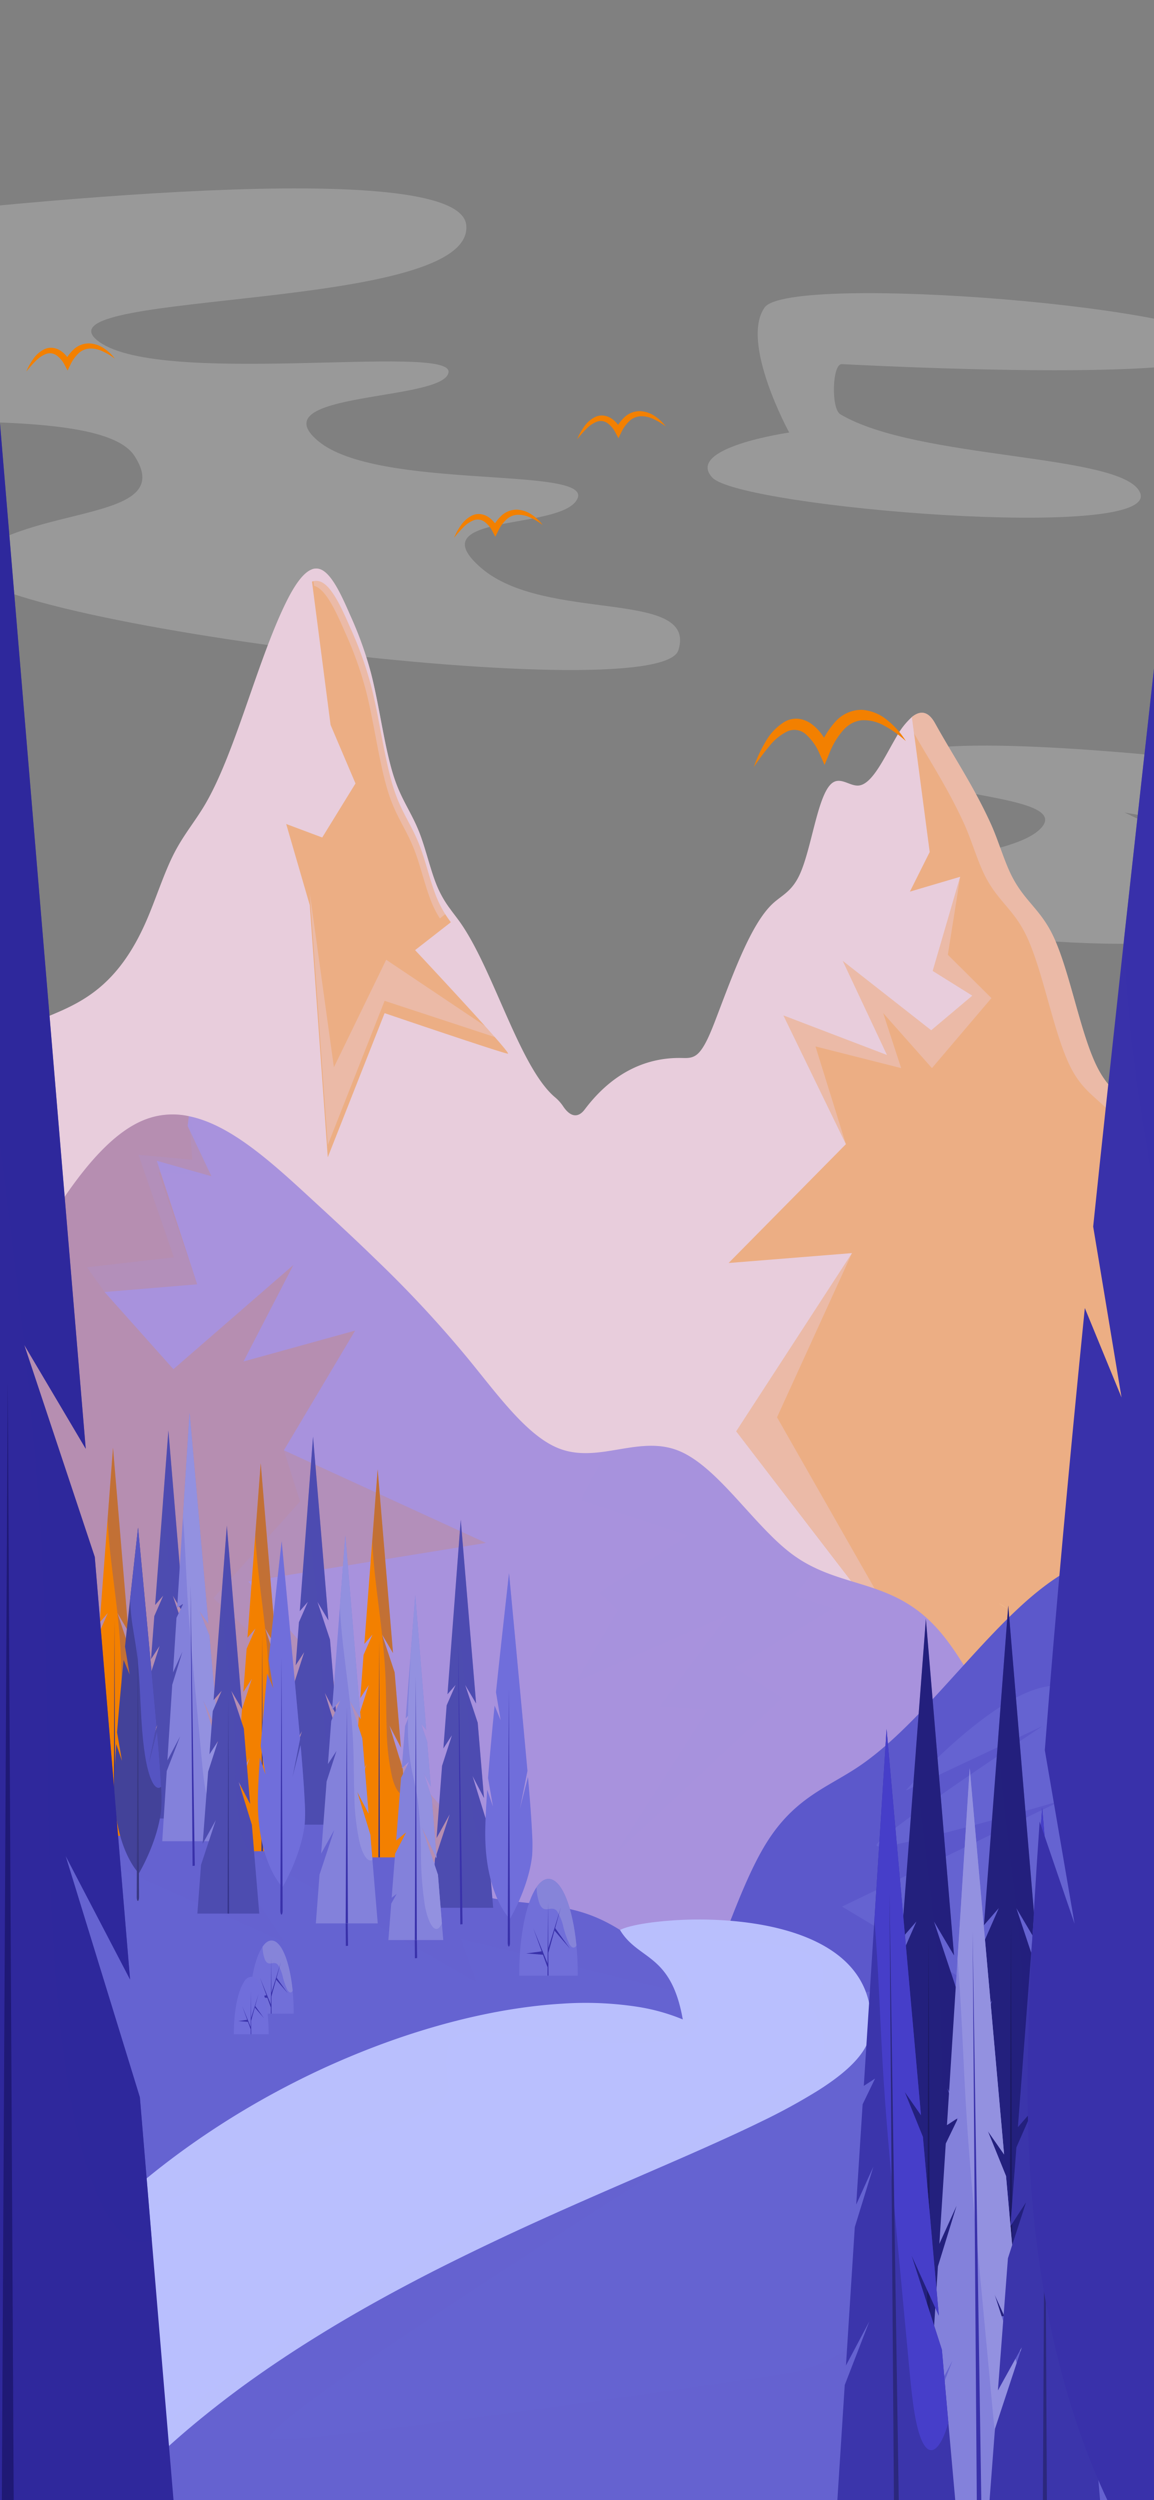 <svg xmlns="http://www.w3.org/2000/svg" xmlns:xlink="http://www.w3.org/1999/xlink" width="375" height="812" viewBox="0 0 375 812">
  <rect x="0" y="0" width="375" height="812" fill="#808080" stroke="none"/>
  <defs>
    <clipPath id="clip-path">
      <rect id="Rectangle_58" data-name="Rectangle 58" width="375" height="812" fill="none"/>
    </clipPath>
  </defs>
  <g id="Group_350" data-name="Group 350" transform="translate(-971 -883)">
    <g id="Group_349" data-name="Group 349" transform="translate(971 883)">
      <g id="Group_176" data-name="Group 176" clip-path="url(#clip-path)">
        <g id="Group_129" data-name="Group 129" transform="translate(-82.834 61.194)">
          <path id="Path_264" data-name="Path 264" d="M-141.254,72.882c-4.719-.768-4.667-23.478.054-24.045,57.358-6.883,207.388-22.679,209.868.078,3.068,28.146-138.5,21.219-120.229,37.22S64.069,87.186,62.919,96.755s-61.674,6.16-42.4,22.325,88.988,8.07,84.318,18.687-52.135,4.469-31.389,22.5,70.486,6.665,64.167,26.77-249.637-11.615-230.334-29.593,67.767-11.667,53.588-33.5-132.659-.588-126.289-23.935,68.74-9.882,56.382-20.035C-114.943,75.125-128.917,74.889-141.254,72.882Z" transform="translate(165.668 -37.065)" fill="#fff" opacity="0.2"/>
          <path id="Path_265" data-name="Path 265" d="M669.106,152.379s-90-9.744-90.5,1.624,56.5,9.744,46.5,21.112-60.5,9.744-50.5,24.36,125.5,19.488,119.5,3.248-42-32.48-42-32.48,53,9.744,47.5-1.624S669.106,152.379,669.106,152.379Z" transform="translate(-203.817 32.465)" fill="#fff" opacity="0.2"/>
          <path id="Path_266" data-name="Path 266" d="M503,97.344c-3.056-1.821-2.625-16.44.482-16.282,30.894,1.564,125.834,5.489,125.414-5.39-.5-12.992-142.5-24.36-150.5-12.992s8,40.6,8,40.6-34,4.872-25,14.616,146,21.112,139,4.872C594.9,110.018,528.082,112.282,503,97.344Z" transform="translate(-147.104 -23.995)" fill="#fff" opacity="0.2"/>
        </g>
        <g id="Group_131" data-name="Group 131" transform="translate(-20.02 184.641)">
          <g id="Group_130" data-name="Group 130">
            <path id="Path_267" data-name="Path 267" d="M382.425,369.522l-19.66,105.187-82.225-1.039-302.505-3.833L-40.04,333.258c3.41-3.053,5.5-14.161,8.58-19.813,2.02-3.719,4.425-5,6.31-9.37,1.675-3.881,2.77-9.809,4.225-14.535a70.374,70.374,0,0,1,4.1-10c3.62-7.617,7.64-18.432,11.915-20.186,11.31-4.612,23.135-9.858,32.445-31.213,2.93-6.723,5.535-14.892,8.575-21.063,3.32-6.74,7.07-10.9,10.54-16.808,9.67-16.484,16.7-45.716,25.905-64.814,2.685-5.57,5.69-10.361,8.81-11.5a3.814,3.814,0,0,1,2.65-.032c3.6,1.267,6.765,8.039,9.72,14.843a120.115,120.115,0,0,1,6.8,18.887c2.85,11.011,4.485,25.237,7.8,34.77,2.445,7.016,5.605,10.881,8.13,17.572,1.955,5.164,3.48,11.9,5.505,16.776a34.982,34.982,0,0,0,4.52,7.8c1.02,1.38,2.05,2.68,3.06,4.109,10.795,15.347,19.2,46.69,30.59,56.58a13.957,13.957,0,0,1,2.795,3.037c2.235,3.394,4.79,4.093,7.075,1.056,9.645-12.781,20.93-16.825,31.175-16.695,1.825.016,3.68.26,5.44-1.267,2.355-2.062,4.345-7.1,6.24-12.083,5.59-14.665,11.265-30.271,18.175-36.735,2.97-2.777,6.185-3.865,8.765-9.4,3.81-8.169,5.725-24.928,10.08-29.346,2.945-3,6.12.7,9.205.341,4.4-.5,8.245-9.094,12.145-15.737a24.7,24.7,0,0,1,5.075-6.512c2.585-2.079,5.22-2.111,7.51,2.03,5.86,10.6,12.775,20.755,18.31,33.081,2.135,4.775,3.955,10.946,6.125,15.542,4.175,8.851,9.375,11.3,13.62,19.8,5.73,11.482,9.12,32.772,14.935,43.832,5.325,10.117,12.06,10.394,17.25,21.242,3.945,8.25,6.545,21.664,9.955,32.139a146.446,146.446,0,0,0,8.875,20.722Q377.66,359.916,382.425,369.522Z" transform="translate(40.04 -113.693)" fill="#e8cddc"/>
            <path id="Path_268" data-name="Path 268" d="M639.21,351.527,619.55,456.713l-82.225-1.039c-30.835-39.983-61.32-79.755-61.32-79.755L513.63,318.04l-40.1,3.216,38.12-38.6-20.3-41.8,33.665,12.862-14.36-30.547,28.715,22.509,13.37-11.254-12.875-8.039,8.915-30.564-16.34,4.823,6.435-12.862-5.785-43.864c2.585-2.079,5.22-2.111,7.51,2.03,5.86,10.6,12.775,20.755,18.31,33.081,2.135,4.775,3.955,10.946,6.125,15.542,4.175,8.851,9.375,11.3,13.62,19.8,5.73,11.482,9.12,32.772,14.935,43.832,5.325,10.118,12.06,10.394,17.25,21.242,3.945,8.25,6.545,21.664,9.955,32.139a146.452,146.452,0,0,0,8.875,20.722Q634.445,341.921,639.21,351.527Z" transform="translate(-216.745 -95.698)" fill="#f38000" opacity="0.4" style="mix-blend-mode: screen;isolation: isolate"/>
            <path id="Path_269" data-name="Path 269" d="M698.775,351.524,679.115,456.71l-8.645-.114,19.64-105.073q-4.762-9.622-9.535-19.228a146.449,146.449,0,0,1-8.875-20.722c-3.41-10.475-6.01-23.889-9.955-32.139-5.19-10.848-11.925-11.124-17.25-21.242-5.815-11.059-9.205-32.35-14.935-43.832-4.245-8.494-9.445-10.946-13.62-19.8-2.17-4.6-3.99-10.767-6.125-15.542-4.96-11.043-11.03-20.349-16.455-29.784l-.7-5.327c2.585-2.079,5.22-2.111,7.51,2.03,5.86,10.6,12.775,20.755,18.31,33.081,2.135,4.775,3.955,10.946,6.125,15.542,4.175,8.851,9.375,11.3,13.62,19.8,5.73,11.482,9.12,32.772,14.935,43.832,5.325,10.118,12.06,10.394,17.25,21.242,3.945,8.25,6.545,21.664,9.955,32.139A146.449,146.449,0,0,0,689.24,332.3Q694.01,341.918,698.775,351.524Z" transform="translate(-276.31 -95.7)" fill="#e8cddc" opacity="0.4" style="mix-blend-mode: screen;isolation: isolate"/>
            <path id="Path_270" data-name="Path 270" d="M362.369,348.409c0,4.193-23.885-58.706-23.885-58.706L328.8,258.254l17.751,27.256,24.53,52.416Z" transform="translate(-144.381 -23.49)" fill="#e8cddc" opacity="0.4" style="mix-blend-mode: screen;isolation: isolate"/>
            <path id="Path_271" data-name="Path 271" d="M392.708,356.94l-17.752-56.609,23.885,31.449L382.7,283.558l-15.169-4.193-4.519-48.223,10.328,30.4,36.149,26.208L394,295.089s16.138,62.9,15.169,61.852S392.708,356.94,392.708,356.94Z" transform="translate(-161.487 -40.408)" fill="#e8cddc" opacity="0.4" style="mix-blend-mode: screen;isolation: isolate"/>
            <path id="Path_272" data-name="Path 272" d="M258.065,267.275c-1.355,0-40.085-13.171-40.085-13.171l-18.47,46.82-5.855-81.915L186,192.668l11.71,4.385L208.52,179.5l-8.1-19.017-6.035-46.528a3.814,3.814,0,0,1,2.65-.032c3.6,1.267,6.765,8.039,9.72,14.843a120.115,120.115,0,0,1,6.8,18.887c2.85,11.011,4.485,25.237,7.8,34.77,2.445,7.016,5.605,10.881,8.13,17.572,1.955,5.164,3.48,11.9,5.505,16.776a34.982,34.982,0,0,0,4.52,7.8l-11.625,9.062S259.415,267.275,258.065,267.275Z" transform="translate(-72.98 -109.693)" fill="#f38000" opacity="0.4" style="mix-blend-mode: screen;isolation: isolate"/>
            <path id="Path_273" data-name="Path 273" d="M247.89,224.561l-3.565,2.777a31.813,31.813,0,0,1-2.645-5.083c-2.025-4.872-3.545-11.612-5.505-16.776-2.525-6.691-5.685-10.556-8.125-17.572-3.32-9.533-4.96-23.759-7.81-34.77a119.118,119.118,0,0,0-6.8-18.887c-2.95-6.8-6.115-13.577-9.72-14.843a.766.766,0,0,0-.26-.065l-.7-5.392a3.815,3.815,0,0,1,2.65-.032c3.6,1.267,6.765,8.039,9.72,14.843a120.114,120.114,0,0,1,6.8,18.887c2.85,11.011,4.485,25.237,7.8,34.77,2.445,7.016,5.605,10.881,8.13,17.572,1.955,5.164,3.48,11.9,5.505,16.776A34.983,34.983,0,0,0,247.89,224.561Z" transform="translate(-81.36 -113.695)" fill="#e8cddc" opacity="0.4" style="mix-blend-mode: screen;isolation: isolate"/>
            <path id="Path_274" data-name="Path 274" d="M539.8,388.239l-61.32-79.755L516.1,250.6,491.74,303.932Z" transform="translate(-219.22 -28.264)" fill="#e8cddc" opacity="0.4" style="mix-blend-mode: screen;isolation: isolate"/>
            <path id="Path_275" data-name="Path 275" d="M201.31,178.545l7.845,56.673,17-34.916L265.72,226.81l-40.085-13.171-18.47,46.82Z" transform="translate(-80.635 -73.229)" fill="#e8cddc" opacity="0.4" style="mix-blend-mode: screen;isolation: isolate"/>
            <path id="Path_276" data-name="Path 276" d="M529.475,262.18l-20.295-41.8,33.665,12.862-14.36-30.547L557.2,225.2l13.37-11.254L557.7,205.908l8.915-30.564-4.02,25.33,14.167,14.075-19.333,22.736L541.59,219.621l5.833,17.864-27.833-7.037Z" transform="translate(-234.57 -75.226)" fill="#e8cddc" opacity="0.4" style="mix-blend-mode: screen;isolation: isolate"/>
          </g>
        </g>
        <g id="Group_132" data-name="Group 132" transform="translate(-61.292 361.956)">
          <path id="Path_277" data-name="Path 277" d="M315.013,488.31c-22.62,8.38-43.94,17.1-66.555,25.464-19.485,7.211-39.005,14.421-58.615,15.948-26.95,2.111-53.825-6.561-80.675-13.138A543.729,543.729,0,0,0,41.463,504.42a523.765,523.765,0,0,0-125.955.65c-10.52,1.315-21.135,2.939-31.515-2.111-1.785-.877-3.665-2.111-4.965-5.863-2.665-7.7-1.54-21.031-.1-31.311,7.25-51.546,18.375-104.033,34.26-133.379q11.933-22.021,23.865-44.075c15.105-27.9,30.8-56.45,48.34-63.612A24.827,24.827,0,0,1,.063,223.436c13.215,2.631,26.335,14.454,39.095,26.2l.63.585c7.07,6.5,14.14,13.008,21.175,19.862a375.227,375.227,0,0,1,30.03,32.334c9.43,11.514,18.82,24.571,28.915,28.761,5.36,2.225,10.775,1.884,16.2,1.072,7.735-1.153,15.485-3.232,23.13-.146,10.44,4.222,20.115,17.815,30.135,27.689q1.793,1.778,3.6,3.362c1.065.926,2.135,1.8,3.215,2.6a43.733,43.733,0,0,0,7.72,4.547c13.22,6.171,26.925,5.684,39.44,19.634,11.15,12.44,20.575,35.533,31.145,51.871,9.215,14.226,19.215,23.207,28.99,33.552Q309.288,481.514,315.013,488.31Z" transform="translate(122.584 -222.879)" fill="#a892dd"/>
          <path id="Path_278" data-name="Path 278" d="M425.935,361.253,441.445,371,387.03,421.78,417.1,374.927l-15.7-1.072,22.12-29.638L374.28,365.8l13.64-23.288-6.085-5.733,28.82-18.514s-33.6-11.011-34.58-11.368c-.545-.195,4.04-8.412,8.465-16,7.735-1.153,15.485-3.232,23.13-.146,10.44,4.222,20.115,17.815,30.135,27.689l-2.9,1.364,6.5,2c1.065.926,2.135,1.8,3.215,2.6a43.732,43.732,0,0,0,7.72,4.547l-6.885,8.851,12.51,4.141Z" transform="translate(-125.848 -181.532)" fill="#a892dd" opacity="0.2" style="mix-blend-mode: screen;isolation: isolate"/>
          <path id="Path_279" data-name="Path 279" d="M19.373,374.565l69.865,81.492L41.463,504.42a523.765,523.765,0,0,0-125.955.65c-10.52,1.315-21.135,2.939-31.515-2.111-1.785-.877-3.665-2.111-4.965-5.863-2.665-7.7-1.54-21.031-.1-31.311,7.25-51.546,18.375-104.033,34.26-133.379q11.933-22.021,23.865-44.075c15.105-27.9,30.8-56.45,48.34-63.612A24.827,24.827,0,0,1,.063,223.436l-.375,3.2,7.72,16.3-17.755-5.018L2.778,278.035l-30.1,2.5L-4.942,305.61l38.985-33.844-16.21,31.343,36.28-10.036-23.16,38.879,65.62,30.077Z" transform="translate(122.584 -222.879)" fill="#f38000" opacity="0.2" style="mix-blend-mode: screen;isolation: isolate"/>
          <path id="Path_280" data-name="Path 280" d="M89.6,223.222l1.145,14.161-17.5-1.624,11.5,33.292L56.5,272.3l5.715,8.023,30.1-2.5L79.75,241.443l17.2,1.283Z" transform="translate(33.042 -222.666)" fill="#a892dd" opacity="0.2" style="mix-blend-mode: screen;isolation: isolate"/>
          <path id="Path_281" data-name="Path 281" d="M161.578,290.042l65.62,30.076L150,332.656l69.865,81.492-81.2-76.09,28.167-31.4Z" transform="translate(-8.041 -180.97)" fill="#a892dd" opacity="0.2" style="mix-blend-mode: screen;isolation: isolate"/>
        </g>
        <g id="Group_175" data-name="Group 175" transform="translate(-53.938 135.623)">
          <g id="Group_171" data-name="Group 171" transform="translate(17.941 328.869)">
            <g id="Group_170" data-name="Group 170">
              <g id="Group_134" data-name="Group 134" transform="translate(0 40.43)">
                <path id="Path_285" data-name="Path 285" d="M350.338,321.684a35.413,35.413,0,0,0-10.977-8.331c-14.389-6.74-29.509,1.283-43.614,14.242C278,343.9,260.978,367.74,242.883,379.839c-10.166,6.8-20.806,10.069-30.009,25.01-8.315,13.5-14.875,35.608-22.525,52.238-.831-1.114-1.663-2.215-2.5-3.274-10.555-13.317-21.635-22.216-32.895-26.146-18.16-6.366-36.875-.341-54.445-16.565-5.17-4.775-10.19-11.449-15.475-14.648-13.615-8.234-27.6,7.162-41.41,3.833-16.635-4-31.755-34.754-48.355-40.032-10.425-3.313-23.21,5.375-34.83,22.233-.84,1.218-1.675,2.485-2.5,3.784-10.37,16.354-19.565,39.2-24.96,65.723C-83.277,531.862-55.87,623.548-39.33,626.016.808,632,48.2,665.509,88.337,671.489c2.885-4.541,5.728-9.333,8.6-14.171a100.684,100.684,0,0,0,6.148-12.9h244.8ZM180.321,473.723c-6.112,6.972-12.68,9.686-19.181,13.141,8.605-9.3,17.336-17.344,26.008-25.947.907-.9,1.807-1.829,2.707-2.759a82.562,82.562,0,0,1-6.285,11.374A42.916,42.916,0,0,1,180.321,473.723Z" transform="translate(71.993 -310.912)" fill="#6563d1"/>
                <path id="Path_286" data-name="Path 286" d="M244.667,502.831S101.334,592.692,107,597.023c3.225,2.464,91.206-9.8,166.424-20.826,51.41-7.535,97.141-103.819,121.913-250.327,1.5-8.856,3.059-13.9,4.663-13.59,11,2.166,19.667,45.472,21,51.968s-5.667,332.379-5.667,332.379S81,700.959,80,700.959s-42-86.614-42-86.614S206.333,438.952,244.667,502.831Z" transform="translate(16.997 -310.067)" fill="#6563d1" opacity="0.4" style="mix-blend-mode: multiply;isolation: isolate"/>
                <path id="Path_287" data-name="Path 287" d="M151.352,431.126,64.687,381.318l24.33,36.816L6.687,381.318l29.665-5.408L-6.963,363.8c11.62-16.857,24.4-25.545,34.83-22.233,16.6,5.278,31.72,36.037,48.355,40.032,13.815,3.329,27.795-12.066,41.41-3.833,5.285,3.2,10.305,9.874,15.475,14.648,17.57,16.224,36.285,10.2,54.445,16.565,11.26,3.93,22.34,12.83,32.9,26.146l-74.1-18.075Z" transform="translate(39.478 -292.221)" fill="#6563d1" opacity="0.2" style="mix-blend-mode: screen;isolation: isolate"/>
                <path id="Path_288" data-name="Path 288" d="M510.65,387.521l44.456-20.933s-53.959,35.6-53.959,38.732c0,3.069,57.834-13.9,60.324-14.632l-71.523,34.526,47.189,28.29c-18.664-9.906-67.453,5.392-104.5,20.219a42.912,42.912,0,0,0,3.248-4.19c10.882-15.9,18.648-47.388,29.3-64.684,9.2-14.941,19.843-18.205,30.009-25.01,18.1-12.1,35.122-35.939,52.865-52.244,14.1-12.96,29.225-20.982,43.614-14.242l-30.463,19.732,7.807,25.123C554.084,338.33,510.65,387.521,510.65,387.521Z" transform="translate(-180.321 -310.912)" fill="#4742ba" opacity="0.3" style="mix-blend-mode: screen;isolation: isolate"/>
              </g>
              <g id="Group_136" data-name="Group 136" transform="translate(4.853 158.927)">
                <g id="Group_135" data-name="Group 135">
                  <path id="Path_289" data-name="Path 289" d="M251.861,419.563c-.42,6.74-6.61,13.138-16.93,19.7a194.43,194.43,0,0,1-18.59,10.182c-4.935,2.42-10.285,4.888-15.97,7.438-6.13,2.761-12.65,5.6-19.475,8.558-15.85,6.886-33.335,14.389-51.325,22.915q-9.457,4.482-19.05,9.322-7.672,3.9-15.345,8.071c-7.385,4.028-14.74,8.25-21.985,12.716-8.515,5.229-16.88,10.767-24.975,16.646q-7.41,5.408-14.49,11.189C3.781,570.839-21,601-33.539,639c11.44-76.75-48.415,70.741-21.9-57.8C-47.4,542.208-26.9,509.419-.629,483.37q6.637-6.577,13.735-12.586a257.387,257.387,0,0,1,24.165-18.14c7.14-4.742,14.44-9.094,21.805-13.041q7.732-4.141,15.535-7.714c6.6-3,13.195-5.7,19.735-8.071,20.15-7.308,39.745-11.547,56.955-12.586a111.275,111.275,0,0,1,24.69.991,64.478,64.478,0,0,1,14.74,4.109c-3.815-21.664-14.4-19.082-20.4-29.053,1.76-.926,5.61-1.851,10.72-2.5a124.23,124.23,0,0,1,23.83-.585C227.946,385.817,253.436,394.278,251.861,419.563Z" transform="translate(62.288 -383.879)" fill="#b9bffd"/>
                </g>
                <path id="Path_290" data-name="Path 290" d="M75.735,553.151c-13.45,13.188-20.122-51.346-7.089-68.382q.409-.536.827-1.064c18-22.736,109.334-32.48,107-48.72s2-17.323,10.667-17.323,71.333,10.827,70.667-4.33-13.667-24.9-13.667-24.9,51.333-3.248,54,8.662-8.667,5.413-8.667,5.413,14,16.24,7.667,24.9-84,48.72-87.333,43.307-123.334,68.208-133,81.2A10.508,10.508,0,0,1,75.735,553.151Z" transform="translate(0.336 -381.291)" fill="#b9bffd" opacity="0.3" style="mix-blend-mode: screen;isolation: isolate"/>
              </g>
              <g id="Group_142" data-name="Group 142" transform="translate(307.825 56.178)">
                <path id="Path_291" data-name="Path 291" d="M651.94,322.452l-2.922-1.843A29.6,29.6,0,0,1,651.94,322.452Z" transform="translate(-596.338 -320.609)" fill="#ffd59c"/>
                <g id="Group_137" data-name="Group 137" transform="translate(11.495 5.112)">
                  <path id="Path_292" data-name="Path 292" d="M603.49,554.569H566.647l2.2-29.029L577.607,499l-7.8,14.071,3.252-42.922,5.876-18.154-5.084,7.812,1.954-25.656,5.316-12.117-4.824,5.548,4.66-61.21,3.239-42.612,9.143,109.281-6.519-11.008,7.475,22.46,3.744,44.786L591.2,476.182l7.872,25.567,1.257,15.047Z" transform="translate(-566.647 -323.757)" fill="#23207d"/>
                  <path id="Path_293" data-name="Path 293" d="M602.99,386.611l.5,128.722h-1Z" transform="translate(-584.569 -284.536)" fill="#1b1961" style="mix-blend-mode: multiply;isolation: isolate"/>
                  <path id="Path_294" data-name="Path 294" d="M614.642,516.8c-2.76,1.644-5.713-2.884-7.543-9.942-2.023-7.857-2.87-18.2-3.225-28.363s-.273-20.462-.7-30.583c-.943-21.971-4.25-42.034-6.464-63.029q-.984-9.52-1.449-18.509l3.239-42.612,9.143,109.281-6.519-11.008,7.475,22.46,3.744,44.787-6.833-13.094,7.872,25.567Z" transform="translate(-580.956 -323.757)" fill="#23207d" opacity="0.3" style="mix-blend-mode: screen;isolation: isolate"/>
                </g>
                <g id="Group_138" data-name="Group 138" transform="translate(38.263 0.771)">
                  <path id="Path_295" data-name="Path 295" d="M657.025,551.9H620.182l2.2-29.029,8.76-26.544-7.8,14.071,3.253-42.923,5.876-18.154-5.084,7.812,1.954-25.656,5.316-12.118L629.83,424.9l4.66-61.21,3.239-42.612,9.143,109.281-6.519-11.008,7.475,22.46,3.745,44.786-6.833-13.094,7.872,25.567,1.257,15.047Z" transform="translate(-620.182 -321.083)" fill="#23207d"/>
                  <path id="Path_296" data-name="Path 296" d="M656.526,383.938l.5,128.723h-1Z" transform="translate(-638.104 -281.862)" fill="#1b1961" style="mix-blend-mode: multiply;isolation: isolate"/>
                  <path id="Path_297" data-name="Path 297" d="M668.177,514.122c-2.76,1.642-5.713-2.884-7.543-9.942-2.023-7.857-2.87-18.2-3.225-28.363s-.273-20.462-.7-30.583c-.943-21.971-4.251-42.034-6.464-63.029q-.984-9.522-1.448-18.51l3.238-42.61,9.143,109.281-6.518-11.009,7.475,22.46,3.745,44.787-6.833-13.094,7.872,25.567Z" transform="translate(-634.491 -321.083)" fill="#23207d" opacity="0.3" style="mix-blend-mode: screen;isolation: isolate"/>
                </g>
                <g id="Group_139" data-name="Group 139" transform="translate(27.017 53.61)">
                  <path id="Path_298" data-name="Path 298" d="M636.664,608.452H597.691l2.674-41.761,7.99-20.646-7.589,14.3,2.866-44.933,6.052-19.659L604.1,508.079l2.082-32.556,4.051-8.372-3.667,2.392L610,415.611l3.955-61.991,11.176,125.439-5.3-7.594,5.924,14.614,5.188,58.092c-3.01-6.657-8.278-18.255-8.919-19.659l9.9,30.684,2.113,23.715Z" transform="translate(-597.691 -353.62)" fill="#8381db"/>
                  <path id="Path_299" data-name="Path 299" d="M646.351,578.913c-2.018,7.28-5.156,11.389-7.814,7.332-2.77-4.161-3.923-14.614-4.8-24.079q-2.329-24.964-4.676-49.979c-1.553-16.589-3.122-33.284-4.1-50.342-.88-15.394-1.361-31.307-2.642-46.234l3.955-61.991,11.176,125.439-5.3-7.594,5.924,14.614,5.188,58.092c-3.01-6.657-8.278-18.255-8.918-19.659l9.9,30.684Z" transform="translate(-610.004 -353.62)" fill="#9391e0"/>
                  <path id="Path_300" data-name="Path 300" d="M632.116,386.167,635.2,588.03l-1.6.19Z" transform="translate(-614.904 -333.311)" fill="#3931aa"/>
                </g>
                <g id="Group_140" data-name="Group 140" transform="translate(0 40.87)">
                  <path id="Path_301" data-name="Path 301" d="M582.63,600.607H543.657l2.674-41.761,7.99-20.648-7.589,14.3,2.866-44.934,6.052-19.659-5.588,12.326,2.081-32.556,4.051-8.373-3.667,2.392,3.443-53.93,3.955-61.991L571.1,471.214l-5.3-7.594,5.924,14.614,5.188,58.092c-3.01-6.658-8.279-18.255-8.919-19.658l9.9,30.684L580,571.066Z" transform="translate(-543.657 -345.775)" fill="#3b35ab"/>
                  <path id="Path_302" data-name="Path 302" d="M592.318,571.066c-2.018,7.282-5.156,11.391-7.813,7.334-2.77-4.161-3.923-14.614-4.8-24.079q-2.33-24.964-4.675-49.979c-1.554-16.591-3.123-33.284-4.1-50.342-.881-15.394-1.361-31.307-2.642-46.234l3.955-61.991,11.177,125.439-5.3-7.594,5.924,14.614,5.188,58.092c-3.01-6.658-8.279-18.255-8.919-19.658l9.9,30.684Z" transform="translate(-555.97 -345.775)" fill="#463ec9"/>
                  <path id="Path_303" data-name="Path 303" d="M578.083,378.321l3.08,201.864-1.6.191Z" transform="translate(-560.87 -325.466)" fill="#2b277d"/>
                </g>
                <g id="Group_141" data-name="Group 141" transform="translate(49.294 66.376)">
                  <path id="Path_304" data-name="Path 304" d="M679.089,592.293H642.246l2.2-29.029,8.76-26.544-7.8,14.071,3.253-42.922,5.876-18.154-5.084,7.812,1.954-25.656,5.316-12.118-4.824,5.548,4.66-61.21,3.239-42.611,9.143,109.281-6.519-11.008,7.475,22.46L673.637,527,666.8,513.906l7.872,25.567,1.257,15.047Z" transform="translate(-642.246 -361.481)" fill="#3b35ab"/>
                  <path id="Path_305" data-name="Path 305" d="M678.406,424.335l.683,128.722h-1.367Z" transform="translate(-659.984 -322.26)" fill="#2b277d"/>
                  <path id="Path_306" data-name="Path 306" d="M690.24,554.519c-2.76,1.642-5.713-2.884-7.543-9.942-2.023-7.857-2.87-18.2-3.226-28.363s-.273-20.462-.7-30.583c-.943-21.971-4.25-42.034-6.464-63.029q-.984-9.522-1.449-18.51l3.239-42.611,9.143,109.281-6.519-11.007,7.475,22.46L687.944,527l-6.833-13.093,7.872,25.567Z" transform="translate(-656.554 -361.48)" fill="#463ec9"/>
                </g>
              </g>
              <g id="Group_169" data-name="Group 169" transform="translate(73.129)">
                <g id="Group_150" data-name="Group 150" transform="translate(38.859 145.745)">
                  <g id="Group_144" data-name="Group 144" transform="translate(92.734)">
                    <path id="Path_307" data-name="Path 307" d="M356.475,406.656c0,.166,0,.339,0,.515H337.454c0-.175,0-.349,0-.515,0-12.584,2.318-23.418,5.644-28.217,1.183-1.731,2.492-2.678,3.868-2.678,4.258,0,7.863,9.083,9.074,21.617C356.323,400.3,356.475,403.423,356.475,406.656Z" transform="translate(-337.451 -375.761)" fill="#716fd9"/>
                    <path id="Path_308" data-name="Path 308" d="M361.682,397.378c-.707,1.184-1.617.741-2.324-.526a30.231,30.231,0,0,1-1.934-5.572,16.373,16.373,0,0,0-2.048-5.055c-1.8-2.184-4.062,1.236-5.644-2.327a16.561,16.561,0,0,1-.992-5.458c1.183-1.731,2.492-2.678,3.868-2.678C356.866,375.761,360.471,384.844,361.682,397.378Z" transform="translate(-343.095 -375.761)" fill="#8684d9"/>
                    <g id="Group_143" data-name="Group 143" transform="translate(2.273 7.549)">
                      <path id="Path_309" data-name="Path 309" d="M355.842,404.267,356,380.409l.159,23.858Z" transform="translate(-348.919 -380.409)" fill="#3931aa"/>
                      <path id="Path_310" data-name="Path 310" d="M360.271,381.466l-4.086,14.826-.151-1.106Z" transform="translate(-349.015 -379.75)" fill="#3931aa"/>
                      <path id="Path_311" data-name="Path 311" d="M346.541,385.588l4.855,11.956-.2.8Z" transform="translate(-344.268 -377.178)" fill="#3931aa"/>
                      <path id="Path_312" data-name="Path 312" d="M342,390.937l5.345-.719.269,1.159Z" transform="translate(-341.996 -374.288)" fill="#3931aa"/>
                      <path id="Path_313" data-name="Path 313" d="M365.4,392.334l-5.026-5.872.116-.958Z" transform="translate(-351.186 -377.23)" fill="#3931aa"/>
                    </g>
                  </g>
                  <g id="Group_149" data-name="Group 149" transform="translate(0 20.009)">
                    <g id="Group_146" data-name="Group 146" transform="translate(5.06)">
                      <path id="Path_314" data-name="Path 314" d="M176.483,411.437c0,.125,0,.257,0,.39H162.1c0-.133,0-.265,0-.39,0-9.513,1.752-17.7,4.266-21.33.894-1.309,1.884-2.025,2.924-2.025,3.219,0,5.944,6.866,6.859,16.341C176.367,406.633,176.483,408.993,176.483,411.437Z" transform="translate(-162.102 -388.082)" fill="#716fd9"/>
                      <path id="Path_315" data-name="Path 315" d="M180.418,404.423c-.534.895-1.222.56-1.757-.4a22.866,22.866,0,0,1-1.462-4.211,12.359,12.359,0,0,0-1.548-3.821c-1.364-1.652-3.07.934-4.266-1.76a12.52,12.52,0,0,1-.75-4.125c.894-1.309,1.884-2.025,2.924-2.025C176.778,388.082,179.5,394.948,180.418,404.423Z" transform="translate(-166.368 -388.082)" fill="#8684d9"/>
                      <g id="Group_145" data-name="Group 145" transform="translate(1.718 5.707)">
                        <path id="Path_316" data-name="Path 316" d="M176,409.63l.12-18.035.12,18.035Z" transform="translate(-170.771 -391.596)" fill="#3931aa"/>
                        <path id="Path_317" data-name="Path 317" d="M179.352,392.395,176.264,403.6l-.114-.836Z" transform="translate(-170.844 -391.097)" fill="#3931aa"/>
                        <path id="Path_318" data-name="Path 318" d="M168.973,395.511l3.67,9.038-.15.608Z" transform="translate(-167.255 -389.153)" fill="#3931aa"/>
                        <path id="Path_319" data-name="Path 319" d="M165.538,399.554l4.041-.543.2.876Z" transform="translate(-165.538 -386.969)" fill="#3931aa"/>
                        <path id="Path_320" data-name="Path 320" d="M183.23,400.61l-3.8-4.438.088-.724Z" transform="translate(-172.484 -389.193)" fill="#3931aa"/>
                      </g>
                    </g>
                    <g id="Group_148" data-name="Group 148" transform="translate(0 11.774)">
                      <path id="Path_321" data-name="Path 321" d="M163.287,413.693c0,.1,0,.2,0,.305h-11.3c0-.1,0-.208,0-.305,0-7.479,1.377-13.918,3.354-16.769a2.988,2.988,0,0,1,2.3-1.592c2.531,0,4.673,5.4,5.393,12.846C163.2,409.915,163.287,411.77,163.287,413.693Z" transform="translate(-151.982 -395.332)" fill="#706edb"/>
                      <path id="Path_322" data-name="Path 322" d="M166.38,408.178c-.42.7-.961.442-1.381-.312a18,18,0,0,1-1.149-3.311,9.715,9.715,0,0,0-1.217-3c-1.072-1.3-2.414.734-3.354-1.384a9.84,9.84,0,0,1-.59-3.243,2.988,2.988,0,0,1,2.3-1.592C163.518,395.332,165.661,400.73,166.38,408.178Z" transform="translate(-155.335 -395.332)" fill="#706edb"/>
                      <g id="Group_147" data-name="Group 147" transform="translate(1.35 4.486)">
                        <path id="Path_323" data-name="Path 323" d="M162.91,412.272,163,398.094l.094,14.178Z" transform="translate(-158.796 -398.094)" fill="#3931aa"/>
                        <path id="Path_324" data-name="Path 324" d="M165.543,398.722l-2.428,8.81-.09-.657Z" transform="translate(-158.854 -397.702)" fill="#3931aa"/>
                        <path id="Path_325" data-name="Path 325" d="M157.383,401.172l2.885,7.1-.118.478Z" transform="translate(-156.033 -396.174)" fill="#3931aa"/>
                        <path id="Path_326" data-name="Path 326" d="M154.682,404.351l3.177-.427.16.688Z" transform="translate(-154.682 -394.457)" fill="#3931aa"/>
                        <path id="Path_327" data-name="Path 327" d="M168.591,405.181l-2.986-3.489.069-.57Z" transform="translate(-160.144 -396.205)" fill="#3931aa"/>
                      </g>
                    </g>
                  </g>
                </g>
                <g id="Group_168" data-name="Group 168">
                  <g id="Group_155" data-name="Group 155" transform="translate(76.015 12.733)">
                    <path id="Path_340" data-name="Path 340" d="M234.41,417.408H214.295l1.2-15.849,4.783-14.492-4.26,7.682,1.776-23.434L221,361.4l-2.776,4.265,1.067-14.007,2.9-6.616-2.634,3.029,2.544-33.418,1.768-23.264,4.991,59.663-3.559-6.01,4.081,12.262,2.044,24.452-3.731-7.149L232,388.57l.686,8.215Z" transform="translate(-214.295 -291.394)" fill="#f38000"/>
                    <path id="Path_341" data-name="Path 341" d="M234.16,325.71l.25,70.277h-.5Z" transform="translate(-224.102 -269.981)" fill="#36358c"/>
                    <path id="Path_342" data-name="Path 342" d="M240.5,396.785c-1.507.9-3.119-1.575-4.118-5.427a77.282,77.282,0,0,1-1.761-15.485c-.194-5.551-.149-11.173-.38-16.7-.514-11.995-2.32-22.949-3.529-34.411q-.537-5.2-.791-10.106l1.768-23.264,4.992,59.662-3.559-6.009,4.081,12.261,2.045,24.453-3.73-7.149,4.3,13.958Z" transform="translate(-222.106 -291.394)" fill="#4d4cb0" opacity="0.3" style="mix-blend-mode: screen;isolation: isolate"/>
                  </g>
                  <g id="Group_272" data-name="Group 272" transform="translate(-9.985 5.733)">
                    <path id="Path_340-2" data-name="Path 340" d="M234.41,417.408H214.295l1.2-15.849,4.783-14.492-4.26,7.682,1.776-23.434L221,361.4l-2.776,4.265,1.067-14.007,2.9-6.616-2.634,3.029,2.544-33.418,1.768-23.264,4.991,59.663-3.559-6.01,4.081,12.262,2.044,24.452-3.731-7.149L232,388.57l.686,8.215Z" transform="translate(-214.295 -291.394)" fill="#f38000"/>
                    <path id="Path_341-2" data-name="Path 341" d="M234.16,325.71l.25,70.277h-.5Z" transform="translate(-224.102 -269.981)" fill="#36358c"/>
                    <path id="Path_342-2" data-name="Path 342" d="M240.5,396.785c-1.507.9-3.119-1.575-4.118-5.427a77.282,77.282,0,0,1-1.761-15.485c-.194-5.551-.149-11.173-.38-16.7-.514-11.995-2.32-22.949-3.529-34.411q-.537-5.2-.791-10.106l1.768-23.264,4.992,59.662-3.559-6.009,4.081,12.261,2.045,24.453-3.73-7.149,4.3,13.958Z" transform="translate(-222.106 -291.394)" fill="#4d4cb0" opacity="0.3" style="mix-blend-mode: screen;isolation: isolate"/>
                  </g>
                  <g id="Group_269" data-name="Group 269" transform="translate(38.015 10.733)">
                    <path id="Path_340-3" data-name="Path 340" d="M234.41,417.408H214.295l1.2-15.849,4.783-14.492-4.26,7.682,1.776-23.434L221,361.4l-2.776,4.265,1.067-14.007,2.9-6.616-2.634,3.029,2.544-33.418,1.768-23.264,4.991,59.663-3.559-6.01,4.081,12.262,2.044,24.452-3.731-7.149L232,388.57l.686,8.215Z" transform="translate(-214.295 -291.394)" fill="#f38000"/>
                    <path id="Path_341-3" data-name="Path 341" d="M234.16,325.71l.25,70.277h-.5Z" transform="translate(-224.102 -269.981)" fill="#36358c"/>
                    <path id="Path_342-3" data-name="Path 342" d="M240.5,396.785c-1.507.9-3.119-1.575-4.118-5.427a77.282,77.282,0,0,1-1.761-15.485c-.194-5.551-.149-11.173-.38-16.7-.514-11.995-2.32-22.949-3.529-34.411q-.537-5.2-.791-10.106l1.768-23.264,4.992,59.662-3.559-6.009,4.081,12.261,2.045,24.453-3.73-7.149,4.3,13.958Z" transform="translate(-222.106 -291.394)" fill="#4d4cb0" opacity="0.3" style="mix-blend-mode: screen;isolation: isolate"/>
                  </g>
                  <g id="Group_156" data-name="Group 156" transform="translate(103.015 29.101)">
                    <path id="Path_343" data-name="Path 343" d="M288.41,424.408H268.295l1.2-15.849,4.783-14.492-4.26,7.682,1.776-23.434L275,368.4l-2.776,4.265,1.067-14.007,2.9-6.616-2.634,3.029,2.544-33.418,1.768-23.264,4.991,59.663-3.559-6.01,4.081,12.262,2.044,24.452-3.731-7.149L286,395.57l.686,8.215Z" transform="translate(-268.295 -298.394)" fill="#4d4cb0"/>
                    <path id="Path_345" data-name="Path 345" d="M294.5,403.785c-1.507.9-3.119-1.575-4.118-5.427a77.281,77.281,0,0,1-1.761-15.485c-.194-5.551-.149-11.173-.38-16.7-.514-11.995-2.321-22.949-3.529-34.411q-.537-5.2-.791-10.106l1.768-23.264,4.991,59.662-3.559-6.009,4.081,12.261,2.044,24.453-3.731-7.149,4.3,13.958Z" transform="translate(-276.106 -298.394)" fill="#4d4cb0" opacity="0.3" style="mix-blend-mode: screen;isolation: isolate"/>
                  </g>
                  <g id="Group_270" data-name="Group 270" transform="translate(55.015 2.101)">
                    <path id="Path_343-2" data-name="Path 343" d="M288.41,424.408H268.295l1.2-15.849,4.783-14.492-4.26,7.682,1.776-23.434L275,368.4l-2.776,4.265,1.067-14.007,2.9-6.616-2.634,3.029,2.544-33.418,1.768-23.264,4.991,59.663-3.559-6.01,4.081,12.262,2.044,24.452-3.731-7.149L286,395.57l.686,8.215Z" transform="translate(-268.295 -298.394)" fill="#4d4cb0"/>
                    <path id="Path_345-2" data-name="Path 345" d="M294.5,403.785c-1.507.9-3.119-1.575-4.118-5.427a77.281,77.281,0,0,1-1.761-15.485c-.194-5.551-.149-11.173-.38-16.7-.514-11.995-2.321-22.949-3.529-34.411q-.537-5.2-.791-10.106l1.768-23.264,4.991,59.662-3.559-6.009,4.081,12.261,2.044,24.453-3.731-7.149,4.3,13.958Z" transform="translate(-276.106 -298.394)" fill="#4d4cb0" opacity="0.3" style="mix-blend-mode: screen;isolation: isolate"/>
                  </g>
                  <g id="Group_271" data-name="Group 271" transform="translate(8.015 0.101)">
                    <path id="Path_343-3" data-name="Path 343" d="M288.41,424.408H268.295l1.2-15.849,4.783-14.492-4.26,7.682,1.776-23.434L275,368.4l-2.776,4.265,1.067-14.007,2.9-6.616-2.634,3.029,2.544-33.418,1.768-23.264,4.991,59.663-3.559-6.01,4.081,12.262,2.044,24.452-3.731-7.149L286,395.57l.686,8.215Z" transform="translate(-268.295 -298.394)" fill="#4d4cb0"/>
                    <path id="Path_345-3" data-name="Path 345" d="M294.5,403.785c-1.507.9-3.119-1.575-4.118-5.427a77.281,77.281,0,0,1-1.761-15.485c-.194-5.551-.149-11.173-.38-16.7-.514-11.995-2.321-22.949-3.529-34.411q-.537-5.2-.791-10.106l1.768-23.264,4.991,59.662-3.559-6.009,4.081,12.261,2.044,24.453-3.731-7.149,4.3,13.958Z" transform="translate(-276.106 -298.394)" fill="#4d4cb0" opacity="0.3" style="mix-blend-mode: screen;isolation: isolate"/>
                  </g>
                  <g id="Group_158" data-name="Group 158" transform="translate(120.551 46.439)">
                    <path id="Path_349" data-name="Path 349" d="M330.618,406.222c-1.125,10.556-7.25,20.706-7.25,20.706s-7.875-7.714-8-27.2c-.025-3.654.225-8.818.64-14.778l1.86,5.44-1.585-9.241c.565-7.308,1.325-15.525,2.13-23.532l1.955,4.758-1.51-9.094c.385-3.735,1-9.4,1.64-15.266,1.25-11.352,2.6-23.4,2.6-23.4s4.3,45.472,5.98,64.2l-2.46,12.391,2.635-10.377c.615,6.983,1.09,13.268,1.315,17.961A57.733,57.733,0,0,1,330.618,406.222Z" transform="translate(-315.367 -314.612)" fill="#706edb"/>
                    <path id="Path_350" data-name="Path 350" d="M335.7,398.784c-.915.893-2.025.114-2.865-1.575-2.03-4.06-3-11.969-3.475-19.569-.48-7.584-.615-15.509-1.57-22.622-.54-4.011-1.33-7.665-1.78-11.807-.18-1.673-.3-3.41-.38-5.2,1.25-11.352,2.6-23.4,2.6-23.4s4.3,45.472,5.98,64.2L331.75,391.2l2.635-10.377C335,387.806,335.475,394.091,335.7,398.784Z" transform="translate(-320.498 -314.612)" fill="#706edb" opacity="0.3" style="mix-blend-mode: screen;isolation: isolate"/>
                    <path id="Path_351" data-name="Path 351" d="M330.339,337.775l.375,82.418c0,.672-.162,1.226-.37,1.236s-.377-.526-.38-1.2v-.036Z" transform="translate(-322.665 -300.158)" fill="#3931aa"/>
                  </g>
                  <g id="Group_159" data-name="Group 159" transform="translate(103.993 45.249)">
                    <path id="Path_354" data-name="Path 354" d="M275.818,327.367l1.393,91.29-.724.086Z" transform="translate(-268.034 -303.463)" fill="#3931aa"/>
                  </g>
                  <g id="Group_160" data-name="Group 160" transform="translate(15.59 -5.626)">
                    <path id="Path_355" data-name="Path 355" d="M174.723,429.07H153.445l1.46-22.8L159.267,395l-4.144,7.808,1.565-24.53,3.3-10.733-3.051,6.728,1.137-17.773,2.212-4.572-2,1.306,1.88-29.445,2.159-33.844,6.1,68.484-2.893-4.144,3.234,7.979,2.832,31.715c-1.643-3.635-4.52-9.966-4.869-10.733l5.4,16.753,1.154,12.946Z" transform="translate(-153.445 -289.942)" fill="#8381db"/>
                    <path id="Path_356" data-name="Path 356" d="M180.012,412.942c-1.1,3.976-2.815,6.218-4.266,4-1.512-2.27-2.142-7.979-2.623-13.146q-1.272-13.627-2.552-27.286c-.848-9.057-1.7-18.171-2.238-27.485-.48-8.4-.743-17.093-1.442-25.242l2.159-33.844,6.1,68.484-2.893-4.144,3.234,7.979,2.832,31.715c-1.644-3.635-4.52-9.966-4.869-10.733l5.4,16.753Z" transform="translate(-160.168 -289.942)" fill="#9391e0"/>
                    <g id="Group_267" data-name="Group 267" transform="translate(73.653 61.875)">
                      <path id="Path_354-2" data-name="Path 354" d="M275.818,327.367l1.393,91.29-.724.086Z" transform="translate(-268.034 -303.463)" fill="#3931aa"/>
                    </g>
                    <g id="Group_268" data-name="Group 268" transform="translate(51.203 57.875)">
                      <path id="Path_354-3" data-name="Path 354" d="M275.818,327.367l1.393,91.29-.724.086Z" transform="translate(-268.034 -303.463)" fill="#3931aa"/>
                    </g>
                  </g>
                  <g id="Group_162" data-name="Group 162" transform="translate(65.503 34.172)">
                    <path id="Path_361" data-name="Path 361" d="M225.385,427.531H205.27l1.2-15.849,4.783-14.492-4.26,7.682,1.776-23.434,3.208-9.911-2.776,4.265,1.067-14.007,2.9-6.616-2.634,3.029,2.544-33.418,1.768-23.264,4.991,59.663-3.559-6.01,4.081,12.262,2.044,24.452-3.731-7.149,4.3,13.958.686,8.215Z" transform="translate(-205.27 -301.517)" fill="#8381db"/>
                    <path id="Path_362" data-name="Path 362" d="M225.012,335.833l.373,70.277h-.746Z" transform="translate(-214.954 -280.104)" fill="#3931aa"/>
                    <path id="Path_363" data-name="Path 363" d="M231.473,406.908c-1.507.9-3.118-1.575-4.118-5.429a77.269,77.269,0,0,1-1.761-15.485c-.194-5.549-.149-11.171-.38-16.7-.515-11.995-2.32-22.949-3.529-34.411q-.537-5.2-.791-10.106l1.768-23.264,4.992,59.663-3.559-6.01,4.081,12.263,2.045,24.451-3.73-7.149,4.3,13.958Z" transform="translate(-213.082 -301.517)" fill="#9290df"/>
                  </g>
                  <g id="Group_165" data-name="Group 165" transform="translate(89.074 53.538)">
                    <path id="Path_370" data-name="Path 370" d="M246.247,425.5H228.413l.923-11.82,1.767-3.169-1.622,1.263,1.121-14.326,3.58-6.916-3.25,2.634,1.589-20.321,2.538-5.161-2.3,2.056,1.075-13.747.936-2.42.62-1.585-.6.685-.765.857,1.6-20.514,1.523-19.572,3.553,43.769-1.688-2.013,2,5.91,1.18,14.5-2.308-4.347,2.617,8.18,1.582,19.486-4.859-10.193,5.294,15.568L245.8,420.08Z" transform="translate(-228.413 -313.442)" fill="#8381db"/>
                    <path id="Path_371" data-name="Path 371" d="M252.148,420.08a4.176,4.176,0,0,1-.982,1.478c-1.76,1.52-3.632-2.249-4.562-7.324a115.022,115.022,0,0,1-1.265-17.067,145.606,145.606,0,0,0-1.049-17.3c-.679-4.518-1.813-8.222-2.465-12.783a87.877,87.877,0,0,1-.712-13.513c0-.3.007-.6.02-.9.079-4.991.4-10.065.646-14.947.079-1.606.145-3.168.191-4.711l1.523-19.571,3.553,43.768-1.688-2.012,2,5.91,1.18,14.5-2.307-4.347,2.617,8.18,1.582,19.485-4.858-10.192,5.293,15.568Z" transform="translate(-234.757 -313.442)" fill="#9391e0"/>
                    <path id="Path_372" data-name="Path 372" d="M245.919,329.7l.33,85.653h-.659Z" transform="translate(-237.001 -303.297)" fill="#3931aa"/>
                  </g>
                  <g id="Group_166" data-name="Group 166" transform="translate(46.667 36.076)">
                    <path id="Path_373" data-name="Path 373" d="M196.849,404.767c-1.125,10.556-7.25,20.706-7.25,20.706s-7.875-7.714-8-27.2c-.025-3.654.225-8.818.64-14.778l1.86,5.44-1.585-9.241c.565-7.308,1.325-15.525,2.13-23.532l1.955,4.758-1.51-9.094c.385-3.735,1-9.4,1.64-15.266,1.25-11.352,2.6-23.4,2.6-23.4s4.3,45.472,5.98,64.2l-2.46,12.391,2.635-10.377c.615,6.983,1.09,13.268,1.315,17.961A57.731,57.731,0,0,1,196.849,404.767Z" transform="translate(-181.598 -313.157)" fill="#706edb"/>
                    <path id="Path_374" data-name="Path 374" d="M201.931,397.329c-.915.893-2.025.114-2.865-1.575-2.03-4.06-2.995-11.969-3.475-19.569-.48-7.584-.615-15.509-1.57-22.622-.54-4.011-1.33-7.665-1.78-11.806-.18-1.673-.3-3.41-.38-5.2,1.25-11.352,2.6-23.4,2.6-23.4s4.3,45.472,5.98,64.2l-2.46,12.391,2.635-10.377C201.231,386.351,201.706,392.635,201.931,397.329Z" transform="translate(-186.729 -313.157)" fill="#706edb" opacity="0.3" style="mix-blend-mode: screen;isolation: isolate"/>
                    <path id="Path_375" data-name="Path 375" d="M196.571,336.32l.375,82.418c0,.674-.162,1.226-.369,1.237s-.378-.528-.381-1.2v-.037Z" transform="translate(-188.897 -298.703)" fill="#3931aa"/>
                  </g>
                  <g id="Group_167" data-name="Group 167" transform="translate(0 31.624)">
                    <path id="Path_376" data-name="Path 376" d="M89.516,397.1c-1.125,10.556-7.25,20.706-7.25,20.706s-7.875-7.714-8-27.2c-.025-3.654.225-8.818.64-14.778l1.86,5.44-1.585-9.241c.565-7.308,1.325-15.525,2.13-23.532l1.955,4.758-1.51-9.094c.385-3.735,1-9.4,1.64-15.266,1.25-11.352,2.6-23.4,2.6-23.4s4.3,45.472,5.98,64.2l-2.46,12.391L88.151,371.7c.615,6.983,1.09,13.268,1.315,17.961A57.733,57.733,0,0,1,89.516,397.1Z" transform="translate(-74.265 -305.49)" fill="#434299"/>
                    <path id="Path_377" data-name="Path 377" d="M94.6,389.662c-.915.893-2.025.114-2.865-1.575-2.03-4.06-3-11.969-3.475-19.569-.48-7.584-.615-15.509-1.57-22.622-.54-4.011-1.33-7.665-1.78-11.806-.18-1.673-.305-3.41-.38-5.2,1.25-11.352,2.6-23.4,2.6-23.4s4.3,45.472,5.98,64.2l-2.46,12.391L93.283,371.7C93.9,378.684,94.373,384.969,94.6,389.662Z" transform="translate(-79.396 -305.49)" fill="#5554c2"/>
                    <path id="Path_378" data-name="Path 378" d="M89.238,328.654l.375,82.418c0,.672-.162,1.226-.369,1.236s-.378-.528-.381-1.2v-.036Z" transform="translate(-81.564 -291.036)" fill="#393882"/>
                  </g>
                  <g id="Group_154" data-name="Group 154" transform="translate(27.003 30.992)">
                    <path id="Path_337" data-name="Path 337" d="M186.385,420.031H166.27l1.2-15.849,4.783-14.492-4.26,7.682,1.776-23.434,3.208-9.911-2.776,4.265,1.067-14.007,2.9-6.616-2.634,3.029,2.544-33.418,1.768-23.264,4.991,59.663-3.559-6.01,4.081,12.262,2.044,24.452-3.731-7.149,4.3,13.958.686,8.215Z" transform="translate(-166.27 -294.017)" fill="#4d4cb0"/>
                    <path id="Path_338" data-name="Path 338" d="M186.135,328.333l.25,70.277h-.5Z" transform="translate(-176.077 -272.604)" fill="#36358c"/>
                    <path id="Path_339" data-name="Path 339" d="M192.473,399.408c-1.507.9-3.118-1.575-4.118-5.429a77.269,77.269,0,0,1-1.761-15.485c-.194-5.549-.149-11.171-.38-16.7-.515-11.995-2.32-22.949-3.529-34.411q-.537-5.2-.791-10.106l1.768-23.264,4.992,59.663-3.559-6.01,4.081,12.263,2.045,24.451-3.73-7.149,4.3,13.958Z" transform="translate(-174.082 -294.017)" fill="#4d4cb0" opacity="0.3" style="mix-blend-mode: screen;isolation: isolate"/>
                  </g>
                </g>
              </g>
              <g id="Group_266" data-name="Group 266" transform="translate(90.122 26.249)">
                <path id="Path_354-4" data-name="Path 354" d="M275.818,327.367l1.393,91.29-.724.086Z" transform="translate(-268.034 -303.463)" fill="#3931aa"/>
              </g>
            </g>
          </g>
          <g id="Group_174" data-name="Group 174">
            <g id="Group_172" data-name="Group 172">
              <path id="Path_379" data-name="Path 379" d="M5.042,790.909H-107.876l6.743-88.969,26.847-81.351L-98.2,663.713l9.968-131.549,18.01-55.639L-85.8,500.468l5.989-78.63L-63.521,384.7l-14.785,17,14.282-187.6,9.926-130.6,28.02,334.925L-46.056,384.7l22.91,68.835L-11.669,590.8l-20.942-40.13,24.125,78.357,3.853,46.117Z" transform="translate(107.876 -83.511)" fill="#2f289c"/>
              <path id="Path_380" data-name="Path 380" d="M2.948,276.148l2.094,394.51H.854Z" transform="translate(53.511 36.694)" fill="#1f1975"/>
              <path id="Path_381" data-name="Path 381" d="M39.219,675.14c-8.461,5.033-17.508-8.843-23.12-30.473-6.2-24.079-8.8-55.775-9.885-86.928s-.838-62.714-2.136-93.729C1.189,396.671-8.947,335.182-15.732,270.836q-3.016-29.181-4.44-56.728l9.927-130.6,28.02,334.924L-2.2,384.7l22.91,68.835L32.183,590.8,11.241,550.665l24.125,78.358Z" transform="translate(64.024 -83.511)" fill="#2f289c" opacity="0.5" style="mix-blend-mode: multiply;isolation: isolate"/>
            </g>
            <g id="Group_173" data-name="Group 173" transform="translate(387.863 26.795)">
              <path id="Path_382" data-name="Path 382" d="M760.916,659.011c-6.865,64.411-44.239,126.347-44.239,126.347s-48.053-47.072-48.816-165.986c-.152-22.3,1.373-53.81,3.906-90.177l11.349,33.2-9.671-56.385c3.447-44.592,8.085-94.736,13-143.589l11.929,29.034-9.214-55.492c2.349-22.793,6.1-57.378,10.007-93.151,7.628-69.268,15.866-142.8,15.866-142.8s26.238,277.468,36.49,391.727l-15.011,75.609,16.079-63.321c3.752,42.611,6.651,80.961,8.024,109.6C761.648,634.633,761.831,650.389,760.916,659.011Z" transform="translate(-667.85 -100.011)" fill="#3931aa"/>
              <path id="Path_383" data-name="Path 383" d="M791.924,613.625c-5.583,5.45-12.356.693-17.482-9.612-12.387-24.774-18.276-73.034-21.2-119.411-2.929-46.278-3.753-94.637-9.58-138.04-3.295-24.477-8.116-46.774-10.861-72.044-1.1-10.207-1.861-20.81-2.319-31.71,7.628-69.268,15.866-142.8,15.866-142.8s26.238,277.468,36.49,391.727l-15.011,75.609L783.9,504.025C787.652,546.635,790.551,584.986,791.924,613.625Z" transform="translate(-699.164 -100.011)" fill="#3931aa" opacity="0.5" style="mix-blend-mode: multiply;isolation: isolate"/>
              <path id="Path_384" data-name="Path 384" d="M759.214,241.353,761.5,744.265c.018,4.1-.99,7.48-2.254,7.542s-2.3-3.217-2.322-7.323v-.219Z" transform="translate(-712.388 -11.814)" fill="#201973"/>
            </g>
          </g>
        </g>
      </g>
    </g>
    <path id="Path_1021" data-name="Path 1021" d="M629.351,121.515a14.16,14.16,0,0,0-3.535-3.35,9.29,9.29,0,0,0-4.824-1.634,7.278,7.278,0,0,0-4.969,1.877,13.683,13.683,0,0,0-3.043,4.139l1.886.005a10.762,10.762,0,0,0-1.42-2.077,8.188,8.188,0,0,0-1.932-1.664,5.863,5.863,0,0,0-2.54-.854,5.114,5.114,0,0,0-2.611.494,9.606,9.606,0,0,0-3.6,3.191,19.952,19.952,0,0,0-2.21,4.03,38.368,38.368,0,0,1,2.974-3.37,9.71,9.71,0,0,1,3.441-2.351,3.732,3.732,0,0,1,3.482.516,8.779,8.779,0,0,1,2.53,3.009l.978,1.855.908-1.85a12.2,12.2,0,0,1,2.507-3.577,5.722,5.722,0,0,1,3.657-1.708,9.014,9.014,0,0,1,4.282.892A20.324,20.324,0,0,1,629.351,121.515Z" transform="translate(379 878)" fill="#f38000"/>
    <path id="Path_1022" data-name="Path 1022" d="M629.351,121.515a14.16,14.16,0,0,0-3.535-3.35,9.29,9.29,0,0,0-4.824-1.634,7.278,7.278,0,0,0-4.969,1.877,13.683,13.683,0,0,0-3.043,4.139l1.886.005a10.762,10.762,0,0,0-1.42-2.077,8.188,8.188,0,0,0-1.932-1.664,5.863,5.863,0,0,0-2.54-.854,5.114,5.114,0,0,0-2.611.494,9.606,9.606,0,0,0-3.6,3.191,19.952,19.952,0,0,0-2.21,4.03,38.368,38.368,0,0,1,2.974-3.37,9.71,9.71,0,0,1,3.441-2.351,3.732,3.732,0,0,1,3.482.516,8.779,8.779,0,0,1,2.53,3.009l.978,1.855.908-1.85a12.2,12.2,0,0,1,2.507-3.577,5.722,5.722,0,0,1,3.657-1.708,9.014,9.014,0,0,1,4.282.892A20.324,20.324,0,0,1,629.351,121.515Z" transform="translate(518 932)" fill="#f38000"/>
    <path id="Path_1023" data-name="Path 1023" d="M629.351,121.515a14.16,14.16,0,0,0-3.535-3.35,9.29,9.29,0,0,0-4.824-1.634,7.278,7.278,0,0,0-4.969,1.877,13.683,13.683,0,0,0-3.043,4.139l1.886.005a10.762,10.762,0,0,0-1.42-2.077,8.188,8.188,0,0,0-1.932-1.664,5.863,5.863,0,0,0-2.54-.854,5.114,5.114,0,0,0-2.611.494,9.606,9.606,0,0,0-3.6,3.191,19.952,19.952,0,0,0-2.21,4.03,38.368,38.368,0,0,1,2.974-3.37,9.71,9.71,0,0,1,3.441-2.351,3.732,3.732,0,0,1,3.482.516,8.779,8.779,0,0,1,2.53,3.009l.978,1.855.908-1.85a12.2,12.2,0,0,1,2.507-3.577,5.722,5.722,0,0,1,3.657-1.708,9.014,9.014,0,0,1,4.282.892A20.324,20.324,0,0,1,629.351,121.515Z" transform="translate(558 900)" fill="#f38000"/>
    <path id="Path_1024" data-name="Path 1024" d="M649.948,126.681a26.669,26.669,0,0,0-6.063-6.818,14.368,14.368,0,0,0-8.274-3.326,11.436,11.436,0,0,0-8.523,3.82,28.113,28.113,0,0,0-5.219,8.424l3.235.01a22.456,22.456,0,0,0-2.436-4.227,15.056,15.056,0,0,0-3.314-3.387A9.042,9.042,0,0,0,615,119.439a7.6,7.6,0,0,0-4.478,1.005,17.8,17.8,0,0,0-6.178,6.495,43.4,43.4,0,0,0-3.791,8.2,75.605,75.605,0,0,1,5.1-6.859,16.853,16.853,0,0,1,5.9-4.785,5.59,5.59,0,0,1,5.972,1.05,17.472,17.472,0,0,1,4.339,6.124l1.677,3.775,1.557-3.765a25.3,25.3,0,0,1,4.3-7.28,10.7,10.7,0,0,1,2.883-2.424,9.118,9.118,0,0,1,3.389-1.052,13.426,13.426,0,0,1,7.344,1.815A34.281,34.281,0,0,1,649.948,126.681Z" transform="translate(615.403 997)" fill="#f38000"/>
  </g>
</svg>

